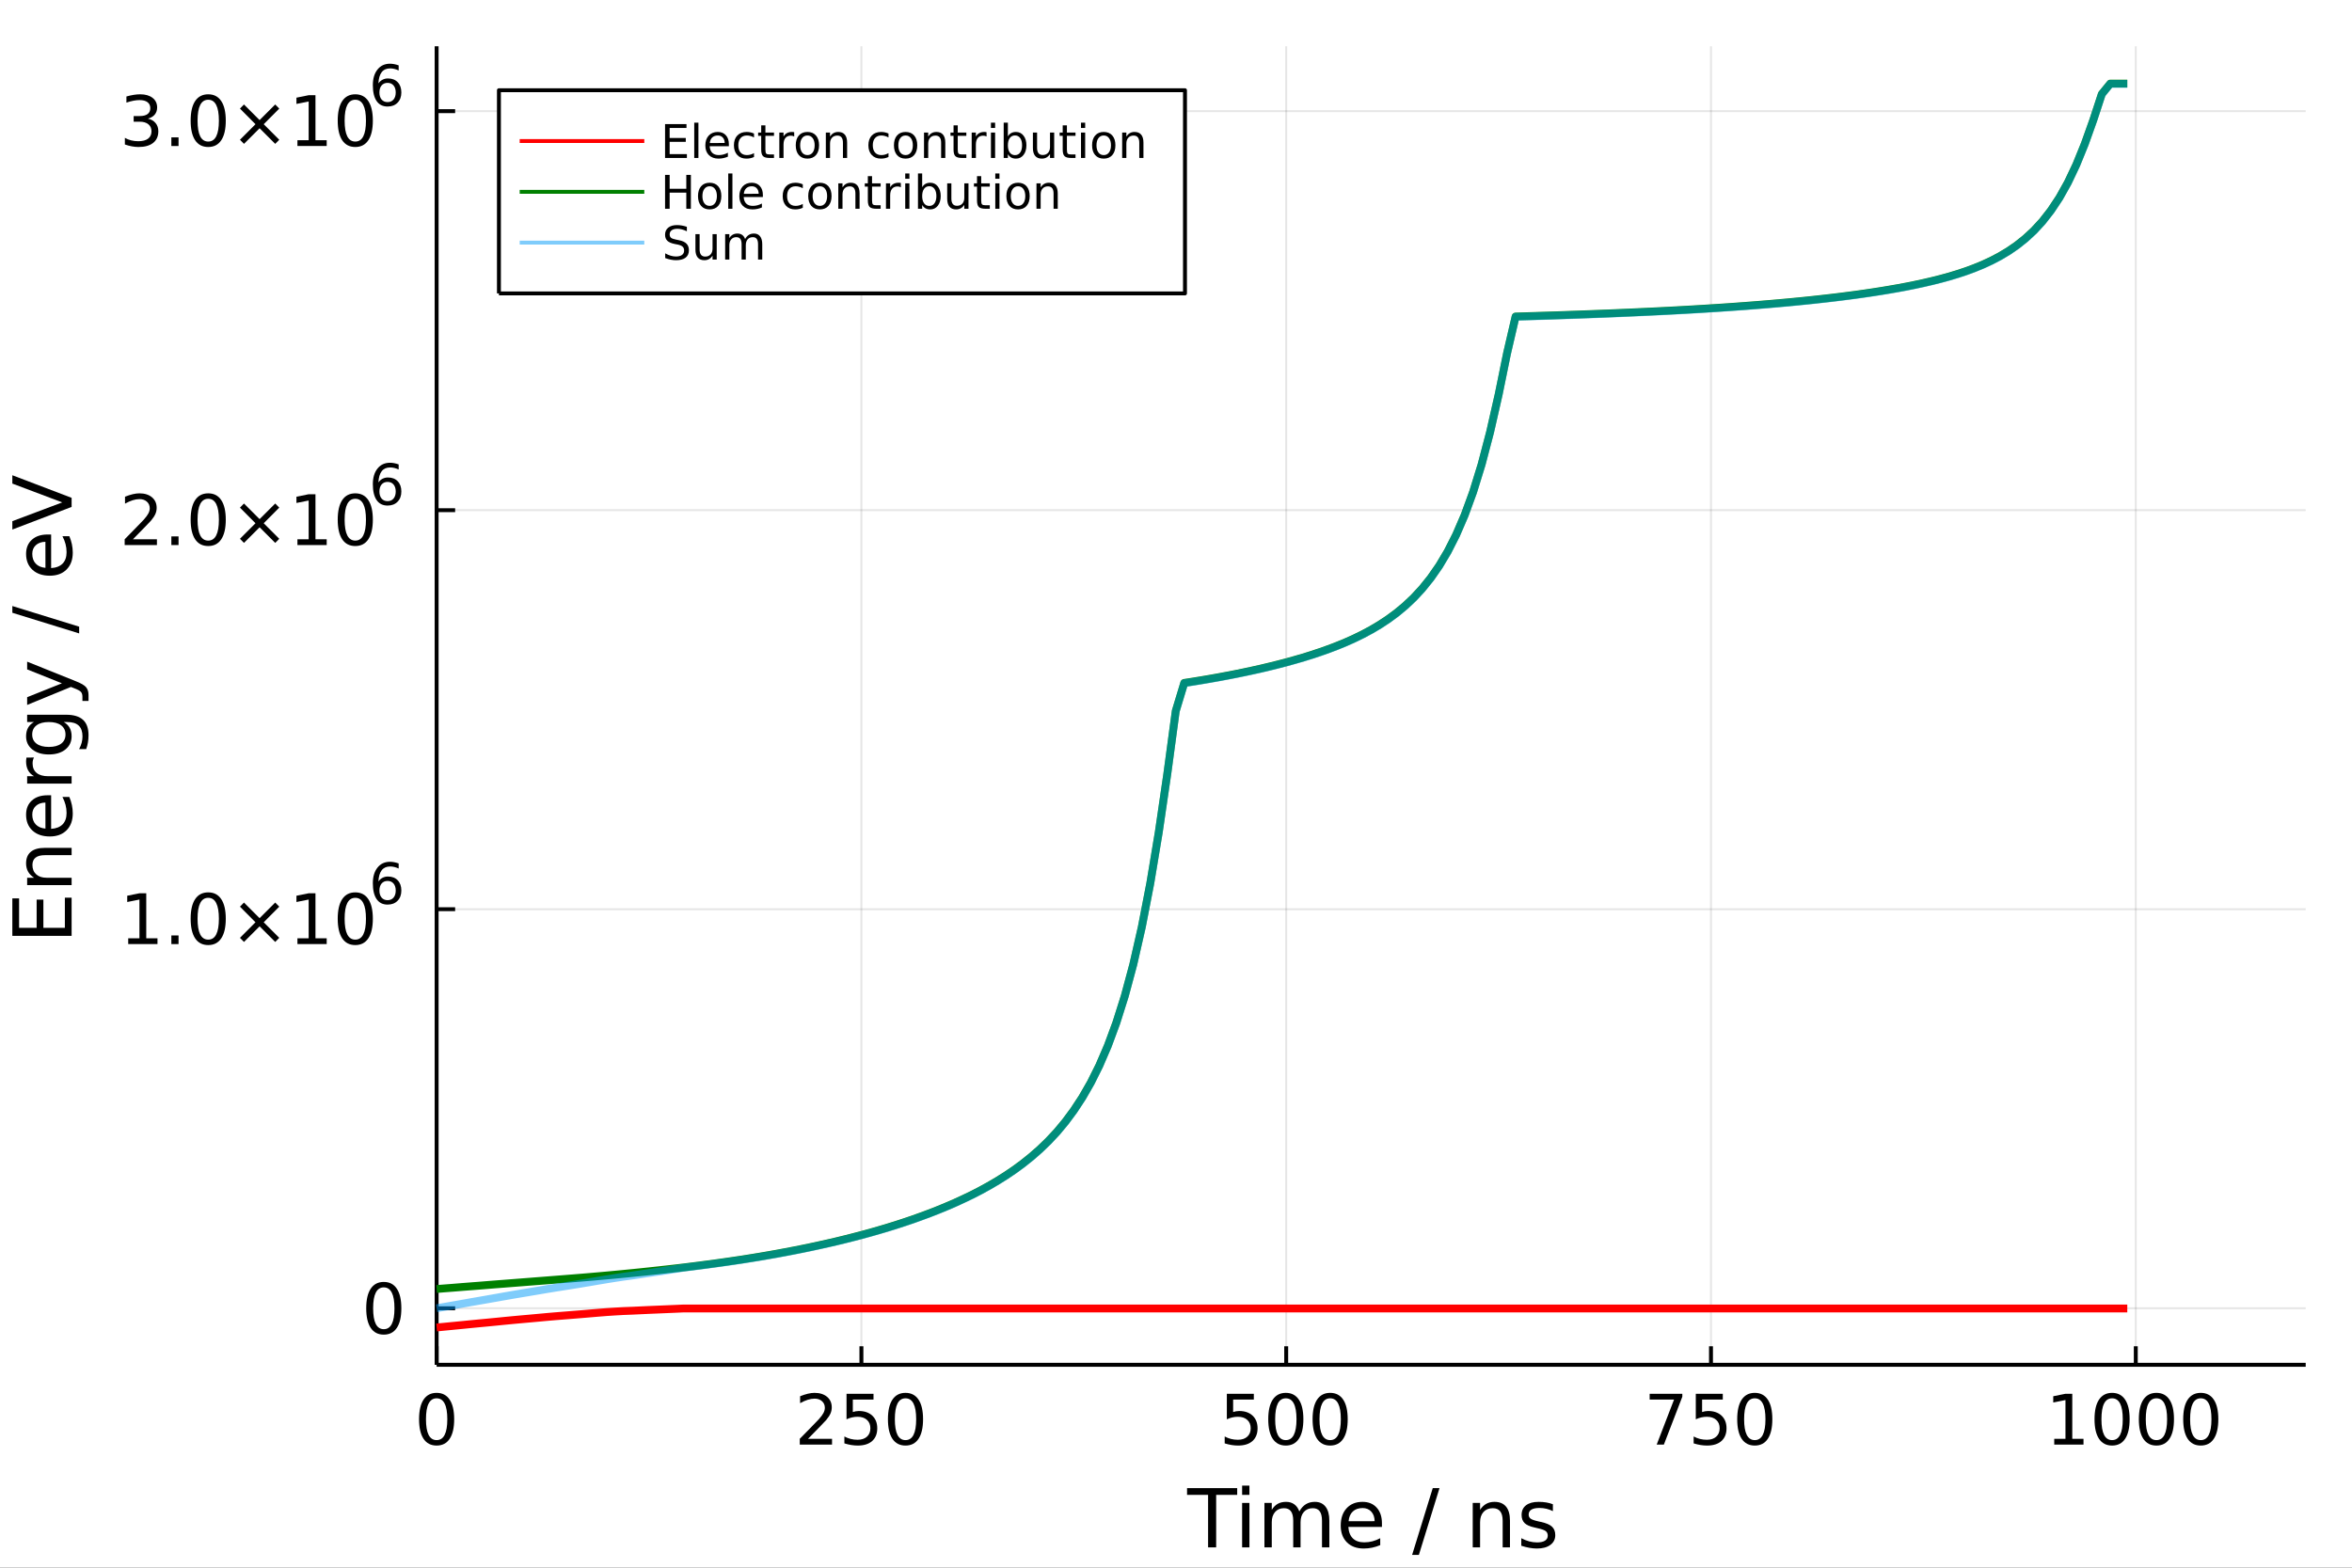 <?xml version="1.0" encoding="utf-8"?>
<svg xmlns="http://www.w3.org/2000/svg" xmlns:xlink="http://www.w3.org/1999/xlink" width="600" height="400" viewBox="0 0 2400 1600">
<rect x="0" y="0" width="2400" height="1600" fill="#333333" stroke="none"/>
<defs>
  <clipPath id="clip540">
    <rect x="0" y="0" width="2400" height="1600"/>
  </clipPath>
</defs>
<path clip-path="url(#clip540)" d="
M0 1600 L2400 1600 L2400 0 L0 0  Z
  " fill="#ffffff" fill-rule="evenodd" fill-opacity="1"/>
<defs>
  <clipPath id="clip541">
    <rect x="480" y="0" width="1681" height="1600"/>
  </clipPath>
</defs>
<path clip-path="url(#clip540)" d="
M445.534 1392.94 L2352.76 1392.94 L2352.76 47.244 L445.534 47.244  Z
  " fill="#ffffff" fill-rule="evenodd" fill-opacity="1"/>
<defs>
  <clipPath id="clip542">
    <rect x="445" y="47" width="1908" height="1347"/>
  </clipPath>
</defs>
<polyline clip-path="url(#clip542)" style="stroke:#000000; stroke-linecap:butt; stroke-linejoin:round; stroke-width:2; stroke-opacity:0.1; fill:none" points="
  445.534,1392.94 445.534,47.244 
  "/>
<polyline clip-path="url(#clip542)" style="stroke:#000000; stroke-linecap:butt; stroke-linejoin:round; stroke-width:2; stroke-opacity:0.1; fill:none" points="
  878.994,1392.94 878.994,47.244 
  "/>
<polyline clip-path="url(#clip542)" style="stroke:#000000; stroke-linecap:butt; stroke-linejoin:round; stroke-width:2; stroke-opacity:0.1; fill:none" points="
  1312.45,1392.94 1312.45,47.244 
  "/>
<polyline clip-path="url(#clip542)" style="stroke:#000000; stroke-linecap:butt; stroke-linejoin:round; stroke-width:2; stroke-opacity:0.1; fill:none" points="
  1745.91,1392.94 1745.91,47.244 
  "/>
<polyline clip-path="url(#clip542)" style="stroke:#000000; stroke-linecap:butt; stroke-linejoin:round; stroke-width:2; stroke-opacity:0.1; fill:none" points="
  2179.37,1392.94 2179.37,47.244 
  "/>
<polyline clip-path="url(#clip540)" style="stroke:#000000; stroke-linecap:butt; stroke-linejoin:round; stroke-width:4; stroke-opacity:1; fill:none" points="
  445.534,1392.94 2352.76,1392.94 
  "/>
<polyline clip-path="url(#clip540)" style="stroke:#000000; stroke-linecap:butt; stroke-linejoin:round; stroke-width:4; stroke-opacity:1; fill:none" points="
  445.534,1392.94 445.534,1374.04 
  "/>
<polyline clip-path="url(#clip540)" style="stroke:#000000; stroke-linecap:butt; stroke-linejoin:round; stroke-width:4; stroke-opacity:1; fill:none" points="
  878.994,1392.94 878.994,1374.04 
  "/>
<polyline clip-path="url(#clip540)" style="stroke:#000000; stroke-linecap:butt; stroke-linejoin:round; stroke-width:4; stroke-opacity:1; fill:none" points="
  1312.45,1392.94 1312.45,1374.04 
  "/>
<polyline clip-path="url(#clip540)" style="stroke:#000000; stroke-linecap:butt; stroke-linejoin:round; stroke-width:4; stroke-opacity:1; fill:none" points="
  1745.91,1392.94 1745.91,1374.04 
  "/>
<polyline clip-path="url(#clip540)" style="stroke:#000000; stroke-linecap:butt; stroke-linejoin:round; stroke-width:4; stroke-opacity:1; fill:none" points="
  2179.37,1392.94 2179.37,1374.04 
  "/>
<path clip-path="url(#clip540)" d="M445.534 1427.13 Q440.118 1427.13 437.375 1432.47 Q434.666 1437.79 434.666 1448.48 Q434.666 1459.14 437.375 1464.49 Q440.118 1469.8 445.534 1469.8 Q450.986 1469.8 453.694 1464.49 Q456.437 1459.14 456.437 1448.48 Q456.437 1437.79 453.694 1432.47 Q450.986 1427.13 445.534 1427.13 M445.534 1421.57 Q454.249 1421.57 458.833 1428.48 Q463.451 1435.35 463.451 1448.48 Q463.451 1461.57 458.833 1468.48 Q454.249 1475.35 445.534 1475.35 Q436.819 1475.35 432.201 1468.48 Q427.618 1461.57 427.618 1448.48 Q427.618 1435.35 432.201 1428.48 Q436.819 1421.57 445.534 1421.57 Z" fill="#000000" fill-rule="evenodd" fill-opacity="1" /><path clip-path="url(#clip540)" d="M824.532 1468.45 L849.011 1468.45 L849.011 1474.35 L816.095 1474.35 L816.095 1468.45 Q820.088 1464.31 826.963 1457.37 Q833.872 1450.39 835.643 1448.38 Q839.011 1444.59 840.331 1441.99 Q841.685 1439.35 841.685 1436.81 Q841.685 1432.68 838.768 1430.08 Q835.886 1427.47 831.234 1427.47 Q827.935 1427.47 824.254 1428.62 Q820.609 1429.76 816.442 1432.09 L816.442 1425.01 Q820.678 1423.31 824.359 1422.44 Q828.039 1421.57 831.095 1421.57 Q839.15 1421.57 843.942 1425.6 Q848.733 1429.63 848.733 1436.36 Q848.733 1439.56 847.518 1442.44 Q846.338 1445.29 843.178 1449.17 Q842.31 1450.18 837.657 1455.01 Q833.004 1459.8 824.532 1468.45 Z" fill="#000000" fill-rule="evenodd" fill-opacity="1" /><path clip-path="url(#clip540)" d="M863.803 1422.51 L891.337 1422.51 L891.337 1428.41 L870.226 1428.41 L870.226 1441.12 Q871.754 1440.6 873.282 1440.35 Q874.81 1440.08 876.337 1440.08 Q885.018 1440.08 890.087 1444.83 Q895.157 1449.59 895.157 1457.72 Q895.157 1466.08 889.948 1470.74 Q884.74 1475.35 875.261 1475.35 Q871.997 1475.35 868.594 1474.8 Q865.226 1474.24 861.615 1473.13 L861.615 1466.08 Q864.74 1467.79 868.074 1468.62 Q871.407 1469.45 875.122 1469.45 Q881.129 1469.45 884.636 1466.29 Q888.143 1463.13 888.143 1457.72 Q888.143 1452.3 884.636 1449.14 Q881.129 1445.98 875.122 1445.98 Q872.31 1445.98 869.497 1446.6 Q866.719 1447.23 863.803 1448.55 L863.803 1422.51 Z" fill="#000000" fill-rule="evenodd" fill-opacity="1" /><path clip-path="url(#clip540)" d="M923.976 1427.13 Q918.559 1427.13 915.816 1432.47 Q913.108 1437.79 913.108 1448.48 Q913.108 1459.14 915.816 1464.49 Q918.559 1469.8 923.976 1469.8 Q929.427 1469.8 932.136 1464.49 Q934.879 1459.14 934.879 1448.48 Q934.879 1437.79 932.136 1432.47 Q929.427 1427.13 923.976 1427.13 M923.976 1421.57 Q932.691 1421.57 937.275 1428.48 Q941.893 1435.35 941.893 1448.48 Q941.893 1461.57 937.275 1468.48 Q932.691 1475.35 923.976 1475.35 Q915.261 1475.35 910.643 1468.48 Q906.059 1461.57 906.059 1448.48 Q906.059 1435.35 910.643 1428.48 Q915.261 1421.57 923.976 1421.57 Z" fill="#000000" fill-rule="evenodd" fill-opacity="1" /><path clip-path="url(#clip540)" d="M1251.88 1422.51 L1279.42 1422.51 L1279.42 1428.41 L1258.3 1428.41 L1258.3 1441.12 Q1259.83 1440.6 1261.36 1440.35 Q1262.89 1440.08 1264.42 1440.08 Q1273.1 1440.08 1278.17 1444.83 Q1283.23 1449.59 1283.23 1457.72 Q1283.23 1466.08 1278.03 1470.74 Q1272.82 1475.35 1263.34 1475.35 Q1260.07 1475.35 1256.67 1474.8 Q1253.3 1474.24 1249.69 1473.13 L1249.69 1466.08 Q1252.82 1467.79 1256.15 1468.62 Q1259.48 1469.45 1263.2 1469.45 Q1269.21 1469.45 1272.71 1466.29 Q1276.22 1463.13 1276.22 1457.72 Q1276.22 1452.3 1272.71 1449.14 Q1269.21 1445.98 1263.2 1445.98 Q1260.39 1445.98 1257.57 1446.6 Q1254.8 1447.23 1251.88 1448.55 L1251.88 1422.51 Z" fill="#000000" fill-rule="evenodd" fill-opacity="1" /><path clip-path="url(#clip540)" d="M1312.05 1427.13 Q1306.64 1427.13 1303.89 1432.47 Q1301.19 1437.79 1301.19 1448.48 Q1301.19 1459.14 1303.89 1464.49 Q1306.64 1469.8 1312.05 1469.8 Q1317.51 1469.8 1320.21 1464.49 Q1322.96 1459.14 1322.96 1448.48 Q1322.96 1437.79 1320.21 1432.47 Q1317.51 1427.13 1312.05 1427.13 M1312.05 1421.57 Q1320.77 1421.57 1325.35 1428.48 Q1329.97 1435.35 1329.97 1448.48 Q1329.97 1461.57 1325.35 1468.48 Q1320.77 1475.35 1312.05 1475.35 Q1303.34 1475.35 1298.72 1468.48 Q1294.14 1461.57 1294.14 1448.48 Q1294.14 1435.35 1298.72 1428.48 Q1303.34 1421.57 1312.05 1421.57 Z" fill="#000000" fill-rule="evenodd" fill-opacity="1" /><path clip-path="url(#clip540)" d="M1357.3 1427.13 Q1351.88 1427.13 1349.14 1432.47 Q1346.43 1437.79 1346.43 1448.48 Q1346.43 1459.14 1349.14 1464.49 Q1351.88 1469.8 1357.3 1469.8 Q1362.75 1469.8 1365.46 1464.49 Q1368.2 1459.14 1368.2 1448.48 Q1368.2 1437.79 1365.46 1432.47 Q1362.75 1427.13 1357.3 1427.13 M1357.3 1421.57 Q1366.01 1421.57 1370.6 1428.48 Q1375.21 1435.35 1375.21 1448.48 Q1375.21 1461.57 1370.6 1468.48 Q1366.01 1475.35 1357.3 1475.35 Q1348.58 1475.35 1343.96 1468.48 Q1339.38 1461.57 1339.38 1448.48 Q1339.38 1435.35 1343.96 1428.48 Q1348.58 1421.57 1357.3 1421.57 Z" fill="#000000" fill-rule="evenodd" fill-opacity="1" /><path clip-path="url(#clip540)" d="M1683.33 1422.51 L1716.66 1422.51 L1716.66 1425.49 L1697.84 1474.35 L1690.51 1474.35 L1708.22 1428.41 L1683.33 1428.41 L1683.33 1422.51 Z" fill="#000000" fill-rule="evenodd" fill-opacity="1" /><path clip-path="url(#clip540)" d="M1730.41 1422.51 L1757.94 1422.51 L1757.94 1428.41 L1736.83 1428.41 L1736.83 1441.12 Q1738.36 1440.6 1739.89 1440.35 Q1741.42 1440.08 1742.94 1440.08 Q1751.62 1440.08 1756.69 1444.83 Q1761.76 1449.59 1761.76 1457.72 Q1761.76 1466.08 1756.55 1470.74 Q1751.35 1475.35 1741.87 1475.35 Q1738.6 1475.35 1735.2 1474.8 Q1731.83 1474.24 1728.22 1473.13 L1728.22 1466.08 Q1731.35 1467.79 1734.68 1468.62 Q1738.01 1469.45 1741.73 1469.45 Q1747.74 1469.45 1751.24 1466.29 Q1754.75 1463.13 1754.75 1457.72 Q1754.75 1452.3 1751.24 1449.14 Q1747.74 1445.98 1741.73 1445.98 Q1738.92 1445.98 1736.1 1446.6 Q1733.33 1447.23 1730.41 1448.55 L1730.41 1422.51 Z" fill="#000000" fill-rule="evenodd" fill-opacity="1" /><path clip-path="url(#clip540)" d="M1790.58 1427.13 Q1785.17 1427.13 1782.42 1432.47 Q1779.71 1437.79 1779.71 1448.48 Q1779.71 1459.14 1782.42 1464.49 Q1785.17 1469.8 1790.58 1469.8 Q1796.03 1469.8 1798.74 1464.49 Q1801.49 1459.14 1801.49 1448.48 Q1801.49 1437.79 1798.74 1432.47 Q1796.03 1427.13 1790.58 1427.13 M1790.58 1421.57 Q1799.3 1421.57 1803.88 1428.48 Q1808.5 1435.35 1808.5 1448.48 Q1808.5 1461.57 1803.88 1468.48 Q1799.3 1475.35 1790.58 1475.35 Q1781.87 1475.35 1777.25 1468.48 Q1772.67 1461.57 1772.67 1448.48 Q1772.67 1435.35 1777.25 1428.48 Q1781.87 1421.57 1790.58 1421.57 Z" fill="#000000" fill-rule="evenodd" fill-opacity="1" /><path clip-path="url(#clip540)" d="M2096.16 1468.45 L2107.62 1468.45 L2107.62 1428.9 L2095.15 1431.4 L2095.15 1425.01 L2107.55 1422.51 L2114.56 1422.51 L2114.56 1468.45 L2126.02 1468.45 L2126.02 1474.35 L2096.16 1474.35 L2096.16 1468.45 Z" fill="#000000" fill-rule="evenodd" fill-opacity="1" /><path clip-path="url(#clip540)" d="M2155.19 1427.13 Q2149.77 1427.13 2147.03 1432.47 Q2144.32 1437.79 2144.32 1448.48 Q2144.32 1459.14 2147.03 1464.49 Q2149.77 1469.8 2155.19 1469.8 Q2160.64 1469.8 2163.35 1464.49 Q2166.09 1459.14 2166.09 1448.48 Q2166.09 1437.79 2163.35 1432.47 Q2160.64 1427.13 2155.19 1427.13 M2155.19 1421.57 Q2163.9 1421.57 2168.49 1428.48 Q2173.1 1435.35 2173.1 1448.48 Q2173.1 1461.57 2168.49 1468.48 Q2163.9 1475.35 2155.19 1475.35 Q2146.47 1475.35 2141.85 1468.48 Q2137.27 1461.57 2137.27 1448.48 Q2137.27 1435.35 2141.85 1428.48 Q2146.47 1421.57 2155.19 1421.57 Z" fill="#000000" fill-rule="evenodd" fill-opacity="1" /><path clip-path="url(#clip540)" d="M2200.43 1427.13 Q2195.01 1427.13 2192.27 1432.47 Q2189.56 1437.79 2189.56 1448.48 Q2189.56 1459.14 2192.27 1464.49 Q2195.01 1469.8 2200.43 1469.8 Q2205.88 1469.8 2208.59 1464.49 Q2211.33 1459.14 2211.33 1448.48 Q2211.33 1437.79 2208.59 1432.47 Q2205.88 1427.13 2200.43 1427.13 M2200.43 1421.57 Q2209.15 1421.57 2213.73 1428.48 Q2218.35 1435.35 2218.35 1448.48 Q2218.35 1461.57 2213.73 1468.48 Q2209.15 1475.35 2200.43 1475.35 Q2191.72 1475.35 2187.1 1468.48 Q2182.51 1461.57 2182.51 1448.48 Q2182.51 1435.35 2187.1 1428.48 Q2191.72 1421.57 2200.43 1421.57 Z" fill="#000000" fill-rule="evenodd" fill-opacity="1" /><path clip-path="url(#clip540)" d="M2245.67 1427.13 Q2240.26 1427.13 2237.51 1432.47 Q2234.81 1437.79 2234.81 1448.48 Q2234.81 1459.14 2237.51 1464.49 Q2240.26 1469.8 2245.67 1469.8 Q2251.13 1469.8 2253.83 1464.49 Q2256.58 1459.14 2256.58 1448.48 Q2256.58 1437.79 2253.83 1432.47 Q2251.13 1427.13 2245.67 1427.13 M2245.67 1421.57 Q2254.39 1421.57 2258.97 1428.48 Q2263.59 1435.35 2263.59 1448.48 Q2263.59 1461.57 2258.97 1468.48 Q2254.39 1475.35 2245.67 1475.35 Q2236.96 1475.35 2232.34 1468.48 Q2227.76 1461.57 2227.76 1448.48 Q2227.76 1435.35 2232.34 1428.48 Q2236.96 1421.57 2245.67 1421.57 Z" fill="#000000" fill-rule="evenodd" fill-opacity="1" /><path clip-path="url(#clip540)" d="M1211.28 1518.8 L1262.45 1518.8 L1262.45 1525.68 L1240.98 1525.68 L1240.98 1579.28 L1232.75 1579.28 L1232.75 1525.68 L1211.28 1525.68 L1211.28 1518.8 Z" fill="#000000" fill-rule="evenodd" fill-opacity="1" /><path clip-path="url(#clip540)" d="M1267.47 1533.91 L1274.92 1533.91 L1274.92 1579.28 L1267.47 1579.28 L1267.47 1533.91 M1267.47 1516.24 L1274.92 1516.24 L1274.92 1525.68 L1267.47 1525.68 L1267.47 1516.24 Z" fill="#000000" fill-rule="evenodd" fill-opacity="1" /><path clip-path="url(#clip540)" d="M1325.84 1542.62 Q1328.64 1537.59 1332.53 1535.2 Q1336.42 1532.81 1341.68 1532.81 Q1348.77 1532.81 1352.62 1537.79 Q1356.47 1542.74 1356.47 1551.89 L1356.47 1579.28 L1348.97 1579.28 L1348.97 1552.13 Q1348.97 1545.61 1346.67 1542.45 Q1344.36 1539.29 1339.62 1539.29 Q1333.82 1539.29 1330.46 1543.14 Q1327.1 1546.99 1327.1 1553.63 L1327.1 1579.28 L1319.61 1579.28 L1319.61 1552.13 Q1319.61 1545.57 1317.3 1542.45 Q1314.99 1539.29 1310.17 1539.29 Q1304.46 1539.29 1301.09 1543.18 Q1297.73 1547.03 1297.73 1553.63 L1297.73 1579.28 L1290.24 1579.28 L1290.24 1533.91 L1297.73 1533.91 L1297.73 1540.95 Q1300.28 1536.78 1303.85 1534.8 Q1307.41 1532.81 1312.31 1532.81 Q1317.26 1532.81 1320.7 1535.32 Q1324.18 1537.84 1325.84 1542.62 Z" fill="#000000" fill-rule="evenodd" fill-opacity="1" /><path clip-path="url(#clip540)" d="M1410.14 1554.73 L1410.14 1558.37 L1375.87 1558.37 Q1376.36 1566.07 1380.49 1570.12 Q1384.66 1574.13 1392.08 1574.13 Q1396.37 1574.13 1400.38 1573.08 Q1404.43 1572.02 1408.4 1569.92 L1408.4 1576.97 Q1404.39 1578.67 1400.18 1579.56 Q1395.97 1580.45 1391.63 1580.45 Q1380.77 1580.45 1374.41 1574.13 Q1368.09 1567.81 1368.09 1557.04 Q1368.09 1545.9 1374.09 1539.37 Q1380.13 1532.81 1390.33 1532.81 Q1399.49 1532.81 1404.8 1538.73 Q1410.14 1544.6 1410.14 1554.73 M1402.69 1552.54 Q1402.61 1546.42 1399.25 1542.78 Q1395.92 1539.13 1390.42 1539.13 Q1384.18 1539.13 1380.41 1542.66 Q1376.68 1546.18 1376.12 1552.58 L1402.69 1552.54 Z" fill="#000000" fill-rule="evenodd" fill-opacity="1" /><path clip-path="url(#clip540)" d="M1461.99 1518.8 L1468.88 1518.8 L1447.82 1586.97 L1440.93 1586.97 L1461.99 1518.8 Z" fill="#000000" fill-rule="evenodd" fill-opacity="1" /><path clip-path="url(#clip540)" d="M1540.78 1551.89 L1540.78 1579.28 L1533.33 1579.28 L1533.33 1552.13 Q1533.33 1545.69 1530.82 1542.49 Q1528.31 1539.29 1523.29 1539.29 Q1517.25 1539.29 1513.77 1543.14 Q1510.28 1546.99 1510.28 1553.63 L1510.28 1579.28 L1502.79 1579.28 L1502.79 1533.91 L1510.28 1533.91 L1510.28 1540.95 Q1512.96 1536.86 1516.56 1534.84 Q1520.21 1532.81 1524.95 1532.81 Q1532.76 1532.81 1536.77 1537.67 Q1540.78 1542.49 1540.78 1551.89 Z" fill="#000000" fill-rule="evenodd" fill-opacity="1" /><path clip-path="url(#clip540)" d="M1584.58 1535.24 L1584.58 1542.29 Q1581.42 1540.67 1578.01 1539.86 Q1574.61 1539.05 1570.96 1539.05 Q1565.41 1539.05 1562.62 1540.75 Q1559.86 1542.45 1559.86 1545.86 Q1559.86 1548.45 1561.85 1549.95 Q1563.83 1551.41 1569.83 1552.74 L1572.38 1553.31 Q1580.32 1555.01 1583.64 1558.13 Q1587.01 1561.21 1587.01 1566.76 Q1587.01 1573.08 1581.98 1576.76 Q1577 1580.45 1568.25 1580.45 Q1564.6 1580.45 1560.63 1579.72 Q1556.7 1579.03 1552.33 1577.61 L1552.33 1569.92 Q1556.46 1572.07 1560.47 1573.16 Q1564.48 1574.21 1568.41 1574.21 Q1573.68 1574.21 1576.51 1572.43 Q1579.35 1570.61 1579.35 1567.33 Q1579.35 1564.29 1577.28 1562.67 Q1575.26 1561.05 1568.33 1559.55 L1565.74 1558.94 Q1558.81 1557.48 1555.73 1554.48 Q1552.65 1551.45 1552.65 1546.18 Q1552.65 1539.78 1557.19 1536.3 Q1561.73 1532.81 1570.07 1532.81 Q1574.2 1532.81 1577.85 1533.42 Q1581.5 1534.03 1584.58 1535.24 Z" fill="#000000" fill-rule="evenodd" fill-opacity="1" /><polyline clip-path="url(#clip542)" style="stroke:#000000; stroke-linecap:butt; stroke-linejoin:round; stroke-width:2; stroke-opacity:0.1; fill:none" points="
  445.534,1335.22 2352.76,1335.22 
  "/>
<polyline clip-path="url(#clip542)" style="stroke:#000000; stroke-linecap:butt; stroke-linejoin:round; stroke-width:2; stroke-opacity:0.1; fill:none" points="
  445.534,927.954 2352.76,927.954 
  "/>
<polyline clip-path="url(#clip542)" style="stroke:#000000; stroke-linecap:butt; stroke-linejoin:round; stroke-width:2; stroke-opacity:0.1; fill:none" points="
  445.534,520.692 2352.76,520.692 
  "/>
<polyline clip-path="url(#clip542)" style="stroke:#000000; stroke-linecap:butt; stroke-linejoin:round; stroke-width:2; stroke-opacity:0.1; fill:none" points="
  445.534,113.431 2352.76,113.431 
  "/>
<polyline clip-path="url(#clip540)" style="stroke:#000000; stroke-linecap:butt; stroke-linejoin:round; stroke-width:4; stroke-opacity:1; fill:none" points="
  445.534,1392.94 445.534,47.244 
  "/>
<polyline clip-path="url(#clip540)" style="stroke:#000000; stroke-linecap:butt; stroke-linejoin:round; stroke-width:4; stroke-opacity:1; fill:none" points="
  445.534,1335.22 464.432,1335.22 
  "/>
<polyline clip-path="url(#clip540)" style="stroke:#000000; stroke-linecap:butt; stroke-linejoin:round; stroke-width:4; stroke-opacity:1; fill:none" points="
  445.534,927.954 464.432,927.954 
  "/>
<polyline clip-path="url(#clip540)" style="stroke:#000000; stroke-linecap:butt; stroke-linejoin:round; stroke-width:4; stroke-opacity:1; fill:none" points="
  445.534,520.692 464.432,520.692 
  "/>
<polyline clip-path="url(#clip540)" style="stroke:#000000; stroke-linecap:butt; stroke-linejoin:round; stroke-width:4; stroke-opacity:1; fill:none" points="
  445.534,113.431 464.432,113.431 
  "/>
<path clip-path="url(#clip540)" d="M391.618 1313.91 Q386.201 1313.91 383.458 1319.26 Q380.75 1324.57 380.75 1335.27 Q380.75 1345.93 383.458 1351.27 Q386.201 1356.59 391.618 1356.59 Q397.069 1356.59 399.777 1351.27 Q402.52 1345.93 402.52 1335.27 Q402.52 1324.57 399.777 1319.26 Q397.069 1313.91 391.618 1313.91 M391.618 1308.36 Q400.333 1308.36 404.916 1315.27 Q409.534 1322.14 409.534 1335.27 Q409.534 1348.36 404.916 1355.27 Q400.333 1362.14 391.618 1362.14 Q382.902 1362.14 378.284 1355.27 Q373.701 1348.36 373.701 1335.27 Q373.701 1322.14 378.284 1315.27 Q382.902 1308.36 391.618 1308.36 Z" fill="#000000" fill-rule="evenodd" fill-opacity="1" /><path clip-path="url(#clip540)" d="M130.831 957.642 L142.29 957.642 L142.29 918.094 L129.824 920.594 L129.824 914.205 L142.22 911.705 L149.234 911.705 L149.234 957.642 L160.692 957.642 L160.692 963.545 L130.831 963.545 L130.831 957.642 Z" fill="#000000" fill-rule="evenodd" fill-opacity="1" /><path clip-path="url(#clip540)" d="M174.859 954.726 L182.185 954.726 L182.185 963.545 L174.859 963.545 L174.859 954.726 Z" fill="#000000" fill-rule="evenodd" fill-opacity="1" /><path clip-path="url(#clip540)" d="M212.463 916.323 Q207.046 916.323 204.303 921.67 Q201.595 926.983 201.595 937.677 Q201.595 948.337 204.303 953.684 Q207.046 958.997 212.463 958.997 Q217.914 958.997 220.622 953.684 Q223.365 948.337 223.365 937.677 Q223.365 926.983 220.622 921.67 Q217.914 916.323 212.463 916.323 M212.463 910.768 Q221.178 910.768 225.761 917.677 Q230.379 924.552 230.379 937.677 Q230.379 950.767 225.761 957.677 Q221.178 964.552 212.463 964.552 Q203.748 964.552 199.129 957.677 Q194.546 950.767 194.546 937.677 Q194.546 924.552 199.129 917.677 Q203.748 910.768 212.463 910.768 Z" fill="#000000" fill-rule="evenodd" fill-opacity="1" /><path clip-path="url(#clip540)" d="M284.962 925.351 L269.094 941.288 L284.962 957.156 L280.83 961.358 L264.893 945.42 L248.956 961.358 L244.858 957.156 L260.692 941.288 L244.858 925.351 L248.956 921.15 L264.893 937.087 L280.83 921.15 L284.962 925.351 Z" fill="#000000" fill-rule="evenodd" fill-opacity="1" /><path clip-path="url(#clip540)" d="M303.504 957.642 L314.962 957.642 L314.962 918.094 L302.497 920.594 L302.497 914.205 L314.893 911.705 L321.907 911.705 L321.907 957.642 L333.365 957.642 L333.365 963.545 L303.504 963.545 L303.504 957.642 Z" fill="#000000" fill-rule="evenodd" fill-opacity="1" /><path clip-path="url(#clip540)" d="M362.531 916.323 Q357.115 916.323 354.372 921.67 Q351.663 926.983 351.663 937.677 Q351.663 948.337 354.372 953.684 Q357.115 958.997 362.531 958.997 Q367.983 958.997 370.691 953.684 Q373.434 948.337 373.434 937.677 Q373.434 926.983 370.691 921.67 Q367.983 916.323 362.531 916.323 M362.531 910.768 Q371.247 910.768 375.83 917.677 Q380.448 924.552 380.448 937.677 Q380.448 950.767 375.83 957.677 Q371.247 964.552 362.531 964.552 Q353.816 964.552 349.198 957.677 Q344.615 950.767 344.615 937.677 Q344.615 924.552 349.198 917.677 Q353.816 910.768 362.531 910.768 Z" fill="#000000" fill-rule="evenodd" fill-opacity="1" /><path clip-path="url(#clip540)" d="M395.485 899.098 Q391.648 899.098 389.391 901.722 Q387.162 904.346 387.162 908.916 Q387.162 913.458 389.391 916.11 Q391.648 918.734 395.485 918.734 Q399.322 918.734 401.55 916.11 Q403.807 913.458 403.807 908.916 Q403.807 904.346 401.55 901.722 Q399.322 899.098 395.485 899.098 M406.798 881.241 L406.798 886.431 Q404.654 885.416 402.453 884.88 Q400.281 884.344 398.137 884.344 Q392.494 884.344 389.504 888.152 Q386.542 891.961 386.119 899.663 Q387.783 897.208 390.294 895.911 Q392.805 894.585 395.823 894.585 Q402.171 894.585 405.838 898.45 Q409.534 902.286 409.534 908.916 Q409.534 915.405 405.697 919.326 Q401.861 923.248 395.485 923.248 Q388.178 923.248 384.313 917.662 Q380.448 912.048 380.448 901.412 Q380.448 891.425 385.188 885.5 Q389.927 879.548 397.911 879.548 Q400.055 879.548 402.227 879.971 Q404.428 880.394 406.798 881.241 Z" fill="#000000" fill-rule="evenodd" fill-opacity="1" /><path clip-path="url(#clip540)" d="M135.658 550.381 L160.137 550.381 L160.137 556.284 L127.22 556.284 L127.22 550.381 Q131.213 546.249 138.088 539.305 Q144.998 532.325 146.769 530.312 Q150.137 526.527 151.456 523.923 Q152.81 521.284 152.81 518.749 Q152.81 514.617 149.894 512.013 Q147.012 509.409 142.359 509.409 Q139.06 509.409 135.38 510.555 Q131.734 511.701 127.567 514.027 L127.567 506.944 Q131.803 505.242 135.484 504.374 Q139.165 503.506 142.22 503.506 Q150.276 503.506 155.067 507.534 Q159.859 511.562 159.859 518.298 Q159.859 521.492 158.644 524.374 Q157.463 527.221 154.303 531.11 Q153.435 532.117 148.783 536.944 Q144.13 541.735 135.658 550.381 Z" fill="#000000" fill-rule="evenodd" fill-opacity="1" /><path clip-path="url(#clip540)" d="M174.859 547.464 L182.185 547.464 L182.185 556.284 L174.859 556.284 L174.859 547.464 Z" fill="#000000" fill-rule="evenodd" fill-opacity="1" /><path clip-path="url(#clip540)" d="M212.463 509.062 Q207.046 509.062 204.303 514.409 Q201.595 519.721 201.595 530.416 Q201.595 541.075 204.303 546.423 Q207.046 551.735 212.463 551.735 Q217.914 551.735 220.622 546.423 Q223.365 541.075 223.365 530.416 Q223.365 519.721 220.622 514.409 Q217.914 509.062 212.463 509.062 M212.463 503.506 Q221.178 503.506 225.761 510.416 Q230.379 517.291 230.379 530.416 Q230.379 543.506 225.761 550.416 Q221.178 557.291 212.463 557.291 Q203.748 557.291 199.129 550.416 Q194.546 543.506 194.546 530.416 Q194.546 517.291 199.129 510.416 Q203.748 503.506 212.463 503.506 Z" fill="#000000" fill-rule="evenodd" fill-opacity="1" /><path clip-path="url(#clip540)" d="M284.962 518.089 L269.094 534.027 L284.962 549.895 L280.83 554.096 L264.893 538.159 L248.956 554.096 L244.858 549.895 L260.692 534.027 L244.858 518.089 L248.956 513.888 L264.893 529.826 L280.83 513.888 L284.962 518.089 Z" fill="#000000" fill-rule="evenodd" fill-opacity="1" /><path clip-path="url(#clip540)" d="M303.504 550.381 L314.962 550.381 L314.962 510.833 L302.497 513.333 L302.497 506.944 L314.893 504.444 L321.907 504.444 L321.907 550.381 L333.365 550.381 L333.365 556.284 L303.504 556.284 L303.504 550.381 Z" fill="#000000" fill-rule="evenodd" fill-opacity="1" /><path clip-path="url(#clip540)" d="M362.531 509.062 Q357.115 509.062 354.372 514.409 Q351.663 519.721 351.663 530.416 Q351.663 541.075 354.372 546.423 Q357.115 551.735 362.531 551.735 Q367.983 551.735 370.691 546.423 Q373.434 541.075 373.434 530.416 Q373.434 519.721 370.691 514.409 Q367.983 509.062 362.531 509.062 M362.531 503.506 Q371.247 503.506 375.83 510.416 Q380.448 517.291 380.448 530.416 Q380.448 543.506 375.83 550.416 Q371.247 557.291 362.531 557.291 Q353.816 557.291 349.198 550.416 Q344.615 543.506 344.615 530.416 Q344.615 517.291 349.198 510.416 Q353.816 503.506 362.531 503.506 Z" fill="#000000" fill-rule="evenodd" fill-opacity="1" /><path clip-path="url(#clip540)" d="M395.485 491.837 Q391.648 491.837 389.391 494.461 Q387.162 497.084 387.162 501.655 Q387.162 506.197 389.391 508.849 Q391.648 511.472 395.485 511.472 Q399.322 511.472 401.55 508.849 Q403.807 506.197 403.807 501.655 Q403.807 497.084 401.55 494.461 Q399.322 491.837 395.485 491.837 M406.798 473.979 L406.798 479.17 Q404.654 478.154 402.453 477.618 Q400.281 477.082 398.137 477.082 Q392.494 477.082 389.504 480.891 Q386.542 484.7 386.119 492.401 Q387.783 489.947 390.294 488.649 Q392.805 487.323 395.823 487.323 Q402.171 487.323 405.838 491.188 Q409.534 495.025 409.534 501.655 Q409.534 508.143 405.697 512.065 Q401.861 515.986 395.485 515.986 Q388.178 515.986 384.313 510.4 Q380.448 504.786 380.448 494.15 Q380.448 484.163 385.188 478.239 Q389.927 472.286 397.911 472.286 Q400.055 472.286 402.227 472.71 Q404.428 473.133 406.798 473.979 Z" fill="#000000" fill-rule="evenodd" fill-opacity="1" /><path clip-path="url(#clip540)" d="M150.866 121.071 Q155.901 122.147 158.713 125.55 Q161.56 128.953 161.56 133.953 Q161.56 141.626 156.283 145.828 Q151.005 150.029 141.283 150.029 Q138.019 150.029 134.547 149.369 Q131.109 148.744 127.428 147.46 L127.428 140.689 Q130.345 142.39 133.817 143.258 Q137.29 144.126 141.074 144.126 Q147.671 144.126 151.109 141.522 Q154.581 138.918 154.581 133.953 Q154.581 129.37 151.352 126.8 Q148.158 124.196 142.428 124.196 L136.387 124.196 L136.387 118.432 L142.706 118.432 Q147.88 118.432 150.623 116.384 Q153.366 114.3 153.366 110.411 Q153.366 106.418 150.519 104.3 Q147.706 102.148 142.428 102.148 Q139.546 102.148 136.248 102.773 Q132.949 103.398 128.991 104.717 L128.991 98.467 Q132.984 97.356 136.456 96.8 Q139.963 96.245 143.053 96.245 Q151.039 96.245 155.692 99.891 Q160.345 103.502 160.345 109.682 Q160.345 113.988 157.88 116.974 Q155.414 119.925 150.866 121.071 Z" fill="#000000" fill-rule="evenodd" fill-opacity="1" /><path clip-path="url(#clip540)" d="M174.859 140.203 L182.185 140.203 L182.185 149.022 L174.859 149.022 L174.859 140.203 Z" fill="#000000" fill-rule="evenodd" fill-opacity="1" /><path clip-path="url(#clip540)" d="M212.463 101.8 Q207.046 101.8 204.303 107.147 Q201.595 112.46 201.595 123.154 Q201.595 133.814 204.303 139.161 Q207.046 144.474 212.463 144.474 Q217.914 144.474 220.622 139.161 Q223.365 133.814 223.365 123.154 Q223.365 112.46 220.622 107.147 Q217.914 101.8 212.463 101.8 M212.463 96.245 Q221.178 96.245 225.761 103.154 Q230.379 110.029 230.379 123.154 Q230.379 136.245 225.761 143.154 Q221.178 150.029 212.463 150.029 Q203.748 150.029 199.129 143.154 Q194.546 136.245 194.546 123.154 Q194.546 110.029 199.129 103.154 Q203.748 96.245 212.463 96.245 Z" fill="#000000" fill-rule="evenodd" fill-opacity="1" /><path clip-path="url(#clip540)" d="M284.962 110.828 L269.094 126.765 L284.962 142.633 L280.83 146.835 L264.893 130.897 L248.956 146.835 L244.858 142.633 L260.692 126.765 L244.858 110.828 L248.956 106.627 L264.893 122.564 L280.83 106.627 L284.962 110.828 Z" fill="#000000" fill-rule="evenodd" fill-opacity="1" /><path clip-path="url(#clip540)" d="M303.504 143.12 L314.962 143.12 L314.962 103.571 L302.497 106.071 L302.497 99.682 L314.893 97.182 L321.907 97.182 L321.907 143.12 L333.365 143.12 L333.365 149.022 L303.504 149.022 L303.504 143.12 Z" fill="#000000" fill-rule="evenodd" fill-opacity="1" /><path clip-path="url(#clip540)" d="M362.531 101.8 Q357.115 101.8 354.372 107.147 Q351.663 112.46 351.663 123.154 Q351.663 133.814 354.372 139.161 Q357.115 144.474 362.531 144.474 Q367.983 144.474 370.691 139.161 Q373.434 133.814 373.434 123.154 Q373.434 112.46 370.691 107.147 Q367.983 101.8 362.531 101.8 M362.531 96.245 Q371.247 96.245 375.83 103.154 Q380.448 110.029 380.448 123.154 Q380.448 136.245 375.83 143.154 Q371.247 150.029 362.531 150.029 Q353.816 150.029 349.198 143.154 Q344.615 136.245 344.615 123.154 Q344.615 110.029 349.198 103.154 Q353.816 96.245 362.531 96.245 Z" fill="#000000" fill-rule="evenodd" fill-opacity="1" /><path clip-path="url(#clip540)" d="M395.485 84.576 Q391.648 84.576 389.391 87.199 Q387.162 89.823 387.162 94.393 Q387.162 98.935 389.391 101.587 Q391.648 104.211 395.485 104.211 Q399.322 104.211 401.55 101.587 Q403.807 98.935 403.807 94.393 Q403.807 89.823 401.55 87.199 Q399.322 84.576 395.485 84.576 M406.798 66.718 L406.798 71.909 Q404.654 70.893 402.453 70.357 Q400.281 69.821 398.137 69.821 Q392.494 69.821 389.504 73.629 Q386.542 77.438 386.119 85.14 Q387.783 82.685 390.294 81.388 Q392.805 80.062 395.823 80.062 Q402.171 80.062 405.838 83.927 Q409.534 87.763 409.534 94.393 Q409.534 100.882 405.697 104.803 Q401.861 108.725 395.485 108.725 Q388.178 108.725 384.313 103.139 Q380.448 97.525 380.448 86.889 Q380.448 76.902 385.188 70.978 Q389.927 65.025 397.911 65.025 Q400.055 65.025 402.227 65.448 Q404.428 65.871 406.798 66.718 Z" fill="#000000" fill-rule="evenodd" fill-opacity="1" /><path clip-path="url(#clip540)" d="M12.596 955.146 L12.596 916.905 L19.483 916.905 L19.483 946.963 L37.388 946.963 L37.388 918.161 L44.274 918.161 L44.274 946.963 L66.19 946.963 L66.19 916.176 L73.076 916.176 L73.076 955.146 L12.596 955.146 Z" fill="#000000" fill-rule="evenodd" fill-opacity="1" /><path clip-path="url(#clip540)" d="M45.692 865.337 L73.076 865.337 L73.076 872.791 L45.935 872.791 Q39.494 872.791 36.294 875.302 Q33.094 877.814 33.094 882.837 Q33.094 888.873 36.942 892.357 Q40.791 895.84 47.434 895.84 L73.076 895.84 L73.076 903.335 L27.706 903.335 L27.706 895.84 L34.755 895.84 Q30.663 893.167 28.638 889.562 Q26.612 885.916 26.612 881.176 Q26.612 873.358 31.473 869.348 Q36.294 865.337 45.692 865.337 Z" fill="#000000" fill-rule="evenodd" fill-opacity="1" /><path clip-path="url(#clip540)" d="M48.528 811.663 L52.173 811.663 L52.173 845.933 Q59.87 845.447 63.921 841.315 Q67.931 837.143 67.931 829.73 Q67.931 825.436 66.878 821.425 Q65.825 817.374 63.719 813.405 L70.767 813.405 Q72.469 817.415 73.36 821.628 Q74.251 825.841 74.251 830.175 Q74.251 841.032 67.931 847.392 Q61.612 853.711 50.837 853.711 Q39.697 853.711 33.175 847.716 Q26.612 841.68 26.612 831.472 Q26.612 822.317 32.527 817.01 Q38.4 811.663 48.528 811.663 M46.34 819.116 Q40.223 819.197 36.578 822.56 Q32.932 825.881 32.932 831.391 Q32.932 837.629 36.456 841.396 Q39.98 845.123 46.381 845.69 L46.34 819.116 Z" fill="#000000" fill-rule="evenodd" fill-opacity="1" /><path clip-path="url(#clip540)" d="M34.674 773.139 Q33.944 774.394 33.62 775.893 Q33.256 777.351 33.256 779.134 Q33.256 785.453 37.388 788.856 Q41.479 792.218 49.176 792.218 L73.076 792.218 L73.076 799.712 L27.706 799.712 L27.706 792.218 L34.755 792.218 Q30.623 789.869 28.638 786.101 Q26.612 782.334 26.612 776.946 Q26.612 776.177 26.734 775.245 Q26.815 774.313 27.017 773.179 L34.674 773.139 Z" fill="#000000" fill-rule="evenodd" fill-opacity="1" /><path clip-path="url(#clip540)" d="M49.864 736.923 Q41.763 736.923 37.307 740.286 Q32.851 743.607 32.851 749.643 Q32.851 755.639 37.307 759.001 Q41.763 762.323 49.864 762.323 Q57.926 762.323 62.382 759.001 Q66.838 755.639 66.838 749.643 Q66.838 743.607 62.382 740.286 Q57.926 736.923 49.864 736.923 M67.445 729.47 Q79.031 729.47 84.662 734.614 Q90.333 739.759 90.333 750.372 Q90.333 754.302 89.725 757.786 Q89.158 761.269 87.943 764.551 L80.692 764.551 Q82.474 761.269 83.325 758.069 Q84.176 754.869 84.176 751.547 Q84.176 744.215 80.327 740.569 Q76.519 736.923 68.782 736.923 L65.096 736.923 Q69.106 739.232 71.091 742.838 Q73.076 746.443 73.076 751.466 Q73.076 759.811 66.716 764.915 Q60.356 770.019 49.864 770.019 Q39.332 770.019 32.972 764.915 Q26.612 759.811 26.612 751.466 Q26.612 746.443 28.597 742.838 Q30.582 739.232 34.593 736.923 L27.706 736.923 L27.706 729.47 L67.445 729.47 Z" fill="#000000" fill-rule="evenodd" fill-opacity="1" /><path clip-path="url(#clip540)" d="M77.289 695.24 Q85.391 698.399 87.862 701.397 Q90.333 704.395 90.333 709.418 L90.333 715.373 L84.095 715.373 L84.095 710.998 Q84.095 707.919 82.636 706.218 Q81.178 704.516 75.75 702.45 L72.347 701.113 L27.706 719.464 L27.706 711.565 L63.192 697.387 L27.706 683.208 L27.706 675.309 L77.289 695.24 Z" fill="#000000" fill-rule="evenodd" fill-opacity="1" /><path clip-path="url(#clip540)" d="M12.596 625.402 L12.596 618.516 L80.773 639.58 L80.773 646.467 L12.596 625.402 Z" fill="#000000" fill-rule="evenodd" fill-opacity="1" /><path clip-path="url(#clip540)" d="M48.528 545.518 L52.173 545.518 L52.173 579.789 Q59.87 579.303 63.921 575.171 Q67.931 570.998 67.931 563.585 Q67.931 559.291 66.878 555.281 Q65.825 551.23 63.719 547.26 L70.767 547.26 Q72.469 551.271 73.36 555.483 Q74.251 559.696 74.251 564.031 Q74.251 574.887 67.931 581.247 Q61.612 587.567 50.837 587.567 Q39.697 587.567 33.175 581.571 Q26.612 575.535 26.612 565.327 Q26.612 556.172 32.527 550.865 Q38.4 545.518 48.528 545.518 M46.34 552.972 Q40.223 553.053 36.578 556.415 Q32.932 559.737 32.932 565.246 Q32.932 571.485 36.456 575.252 Q39.98 578.979 46.381 579.546 L46.34 552.972 Z" fill="#000000" fill-rule="evenodd" fill-opacity="1" /><path clip-path="url(#clip540)" d="M73.076 517.364 L12.596 540.455 L12.596 531.907 L63.516 512.746 L12.596 493.545 L12.596 485.038 L73.076 508.088 L73.076 517.364 Z" fill="#000000" fill-rule="evenodd" fill-opacity="1" /><polyline clip-path="url(#clip542)" style="stroke:#ff0000; stroke-linecap:butt; stroke-linejoin:round; stroke-width:8; stroke-opacity:1; fill:none" points="
  445.534,1354.85 454.203,1354 462.873,1353.15 471.542,1352.32 480.211,1351.45 488.88,1350.62 497.549,1349.8 506.219,1348.96 514.888,1348.09 523.557,1347.26 
  532.226,1346.46 540.895,1345.69 549.564,1344.9 558.234,1344.1 566.903,1343.36 575.572,1342.67 584.241,1341.98 592.91,1341.28 601.58,1340.55 610.249,1339.82 
  618.918,1339.13 627.587,1338.56 636.256,1338.07 644.926,1337.75 653.595,1337.34 662.264,1336.94 670.933,1336.58 679.602,1336.21 688.271,1335.85 696.941,1335.47 
  705.61,1335.47 714.279,1335.47 722.948,1335.47 731.617,1335.47 740.287,1335.47 748.956,1335.47 757.625,1335.47 766.294,1335.47 774.963,1335.47 783.633,1335.47 
  792.302,1335.47 800.971,1335.47 809.64,1335.47 818.309,1335.47 826.979,1335.47 835.648,1335.47 844.317,1335.47 852.986,1335.47 861.655,1335.47 870.324,1335.47 
  878.994,1335.47 887.663,1335.47 896.332,1335.47 905.001,1335.47 913.67,1335.47 922.34,1335.47 931.009,1335.47 939.678,1335.47 948.347,1335.47 957.016,1335.47 
  965.686,1335.47 974.355,1335.47 983.024,1335.47 991.693,1335.47 1000.36,1335.47 1009.03,1335.47 1017.7,1335.47 1026.37,1335.47 1035.04,1335.47 1043.71,1335.47 
  1052.38,1335.47 1061.05,1335.47 1069.72,1335.47 1078.39,1335.47 1087.05,1335.47 1095.72,1335.47 1104.39,1335.47 1113.06,1335.47 1121.73,1335.47 1130.4,1335.47 
  1139.07,1335.47 1147.74,1335.47 1156.41,1335.47 1165.08,1335.47 1173.75,1335.47 1182.42,1335.47 1191.08,1335.47 1199.75,1335.47 1208.42,1335.47 1217.09,1335.47 
  1225.76,1335.47 1234.43,1335.47 1243.1,1335.47 1251.77,1335.47 1260.44,1335.47 1269.11,1335.47 1277.78,1335.47 1286.45,1335.47 1295.11,1335.47 1303.78,1335.47 
  1312.45,1335.47 1321.12,1335.47 1329.79,1335.47 1338.46,1335.47 1347.13,1335.47 1355.8,1335.47 1364.47,1335.47 1373.14,1335.47 1381.81,1335.47 1390.48,1335.47 
  1399.15,1335.47 1407.81,1335.47 1416.48,1335.47 1425.15,1335.47 1433.82,1335.47 1442.49,1335.47 1451.16,1335.47 1459.83,1335.47 1468.5,1335.47 1477.17,1335.47 
  1485.84,1335.47 1494.51,1335.47 1503.18,1335.47 1511.84,1335.47 1520.51,1335.47 1529.18,1335.47 1537.85,1335.47 1546.52,1335.47 1555.19,1335.47 1563.86,1335.47 
  1572.53,1335.47 1581.2,1335.47 1589.87,1335.47 1598.54,1335.47 1607.21,1335.47 1615.87,1335.47 1624.54,1335.47 1633.21,1335.47 1641.88,1335.47 1650.55,1335.47 
  1659.22,1335.47 1667.89,1335.47 1676.56,1335.47 1685.23,1335.47 1693.9,1335.47 1702.57,1335.47 1711.24,1335.47 1719.91,1335.47 1728.57,1335.47 1737.24,1335.47 
  1745.91,1335.47 1754.58,1335.47 1763.25,1335.47 1771.92,1335.47 1780.59,1335.47 1789.26,1335.47 1797.93,1335.47 1806.6,1335.47 1815.27,1335.47 1823.94,1335.47 
  1832.6,1335.47 1841.27,1335.47 1849.94,1335.47 1858.61,1335.47 1867.28,1335.47 1875.95,1335.47 1884.62,1335.47 1893.29,1335.47 1901.96,1335.47 1910.63,1335.47 
  1919.3,1335.47 1927.97,1335.47 1936.63,1335.47 1945.3,1335.47 1953.97,1335.47 1962.64,1335.47 1971.31,1335.47 1979.98,1335.47 1988.65,1335.47 1997.32,1335.47 
  2005.99,1335.47 2014.66,1335.47 2023.33,1335.47 2032,1335.47 2040.67,1335.47 2049.33,1335.47 2058,1335.47 2066.67,1335.47 2075.34,1335.47 2084.01,1335.47 
  2092.68,1335.47 2101.35,1335.47 2110.02,1335.47 2118.69,1335.47 2127.36,1335.47 2136.03,1335.47 2144.7,1335.47 2153.36,1335.47 2162.03,1335.47 2170.7,1335.47 
  
  "/>
<polyline clip-path="url(#clip542)" style="stroke:#008000; stroke-linecap:butt; stroke-linejoin:round; stroke-width:8; stroke-opacity:1; fill:none" points="
  445.534,1315.58 454.203,1314.9 462.873,1314.23 471.542,1313.52 480.211,1312.84 488.88,1312.18 497.549,1311.48 506.219,1310.79 514.888,1310.13 523.557,1309.45 
  532.226,1308.78 540.895,1308.1 549.564,1307.43 558.234,1306.76 566.903,1306.08 575.572,1305.4 584.241,1304.71 592.91,1304.01 601.58,1303.29 610.249,1302.54 
  618.918,1301.77 627.587,1300.97 636.256,1300.14 644.926,1299.29 653.595,1298.42 662.264,1297.51 670.933,1296.59 679.602,1295.64 688.271,1294.66 696.941,1293.65 
  705.61,1292.58 714.279,1291.48 722.948,1290.34 731.617,1289.17 740.287,1287.95 748.956,1286.69 757.625,1285.4 766.294,1284.02 774.963,1282.6 783.633,1281.12 
  792.302,1279.59 800.971,1277.98 809.64,1276.32 818.309,1274.61 826.979,1272.81 835.648,1270.94 844.317,1269.01 852.986,1267.02 861.655,1264.91 870.324,1262.72 
  878.994,1260.46 887.663,1258.1 896.332,1255.62 905.001,1253.06 913.67,1250.37 922.34,1247.55 931.009,1244.63 939.678,1241.52 948.347,1238.31 957.016,1234.92 
  965.686,1231.35 974.355,1227.62 983.024,1223.62 991.693,1219.47 1000.36,1215.01 1009.03,1210.25 1017.7,1205.17 1026.37,1199.73 1035.04,1193.86 1043.71,1187.48 
  1052.38,1180.55 1061.05,1172.96 1069.72,1164.59 1078.39,1155.32 1087.05,1144.93 1095.72,1133.24 1104.39,1120.03 1113.06,1104.92 1121.73,1087.52 1130.4,1067.4 
  1139.07,1043.94 1147.74,1016.47 1156.41,984.243 1165.08,946.211 1173.75,901.452 1182.42,849.328 1191.08,790.095 1199.75,725.611 1208.42,697.003 1217.09,695.662 
  1225.76,694.249 1234.43,692.777 1243.1,691.237 1251.77,689.618 1260.44,687.944 1269.11,686.172 1277.78,684.317 1286.45,682.399 1295.11,680.338 1303.78,678.195 
  1312.45,675.931 1321.12,673.528 1329.79,671.012 1338.46,668.312 1347.13,665.427 1355.8,662.351 1364.47,659.047 1373.14,655.484 1381.81,651.598 1390.48,647.362 
  1399.15,642.711 1407.81,637.581 1416.48,631.866 1425.15,625.485 1433.82,618.266 1442.49,610.098 1451.16,600.737 1459.83,589.975 1468.5,577.512 1477.17,562.975 
  1485.84,545.898 1494.51,525.783 1503.18,502.046 1511.84,473.955 1520.51,440.931 1529.18,402.815 1537.85,360.346 1546.52,323.057 1555.19,322.805 1563.86,322.549 
  1572.53,322.286 1581.2,322.017 1589.87,321.737 1598.54,321.444 1607.21,321.143 1615.87,320.834 1624.54,320.517 1633.21,320.192 1641.88,319.856 1650.55,319.499 
  1659.22,319.13 1667.89,318.749 1676.56,318.356 1685.23,317.952 1693.9,317.536 1702.57,317.097 1711.24,316.641 1719.91,316.168 1728.57,315.677 1737.24,315.158 
  1745.91,314.619 1754.58,314.061 1763.25,313.482 1771.92,312.869 1780.59,312.235 1789.26,311.577 1797.93,310.888 1806.6,310.162 1815.27,309.41 1823.94,308.632 
  1832.6,307.805 1841.27,306.944 1849.94,306.05 1858.61,305.098 1867.28,304.112 1875.95,303.074 1884.62,301.978 1893.29,300.842 1901.96,299.62 1910.63,298.347 
  1919.3,296.997 1927.97,295.561 1936.63,294.051 1945.3,292.433 1953.97,290.691 1962.64,288.826 1971.31,286.814 1979.98,284.639 1988.65,282.261 1997.32,279.656 
  2005.99,276.788 2014.66,273.586 2023.33,270.026 2032,266.007 2040.67,261.453 2049.33,256.285 2058,250.317 2066.67,243.416 2075.34,235.401 2084.01,225.995 
  2092.68,214.903 2101.35,201.853 2110.02,186.382 2118.69,168.102 2127.36,146.752 2136.03,122.444 2144.7,95.97 2153.36,85.33 2162.03,85.33 2170.7,85.33 
  
  "/>
<polyline clip-path="url(#clip542)" style="stroke:#009af9; stroke-linecap:butt; stroke-linejoin:round; stroke-width:8; stroke-opacity:0.5; fill:none" points="
  445.534,1335.22 454.203,1333.68 462.873,1332.16 471.542,1330.62 480.211,1329.08 488.88,1327.58 497.549,1326.06 506.219,1324.54 514.888,1323 523.557,1321.49 
  532.226,1320.03 540.895,1318.58 549.564,1317.12 558.234,1315.64 566.903,1314.23 575.572,1312.86 584.241,1311.48 592.91,1310.07 601.58,1308.62 610.249,1307.14 
  618.918,1305.69 627.587,1304.31 636.256,1303 644.926,1301.83 653.595,1300.55 662.264,1299.24 670.933,1297.95 679.602,1296.63 688.271,1295.29 696.941,1293.91 
  705.61,1292.84 714.279,1291.74 722.948,1290.6 731.617,1289.42 740.287,1288.21 748.956,1286.95 757.625,1285.66 766.294,1284.28 774.963,1282.86 783.633,1281.38 
  792.302,1279.85 800.971,1278.24 809.64,1276.58 818.309,1274.87 826.979,1273.07 835.648,1271.2 844.317,1269.27 852.986,1267.27 861.655,1265.17 870.324,1262.98 
  878.994,1260.72 887.663,1258.36 896.332,1255.88 905.001,1253.32 913.67,1250.63 922.34,1247.81 931.009,1244.89 939.678,1241.78 948.347,1238.57 957.016,1235.18 
  965.686,1231.61 974.355,1227.88 983.024,1223.88 991.693,1219.73 1000.36,1215.27 1009.03,1210.51 1017.7,1205.43 1026.37,1199.99 1035.04,1194.12 1043.71,1187.74 
  1052.38,1180.8 1061.05,1173.22 1069.72,1164.85 1078.39,1155.58 1087.05,1145.19 1095.72,1133.5 1104.39,1120.29 1113.06,1105.18 1121.73,1087.78 1130.4,1067.66 
  1139.07,1044.2 1147.74,1016.73 1156.41,984.503 1165.08,946.472 1173.75,901.713 1182.42,849.59 1191.08,790.357 1199.75,725.873 1208.42,697.263 1217.09,695.922 
  1225.76,694.509 1234.43,693.036 1243.1,691.496 1251.77,689.878 1260.44,688.203 1269.11,686.431 1277.78,684.577 1286.45,682.659 1295.11,680.597 1303.78,678.454 
  1312.45,676.19 1321.12,673.787 1329.79,671.271 1338.46,668.571 1347.13,665.687 1355.8,662.611 1364.47,659.307 1373.14,655.743 1381.81,651.858 1390.48,647.621 
  1399.15,642.971 1407.81,637.84 1416.48,632.125 1425.15,625.745 1433.82,618.525 1442.49,610.358 1451.16,600.997 1459.83,590.235 1468.5,577.772 1477.17,563.236 
  1485.84,546.159 1494.51,526.044 1503.18,502.307 1511.84,474.216 1520.51,441.193 1529.18,403.077 1537.85,360.608 1546.52,323.319 1555.19,323.065 1563.86,322.808 
  1572.53,322.545 1581.2,322.276 1589.87,321.996 1598.54,321.703 1607.21,321.403 1615.87,321.094 1624.54,320.777 1633.21,320.451 1641.88,320.115 1650.55,319.758 
  1659.22,319.389 1667.89,319.008 1676.56,318.616 1685.23,318.211 1693.9,317.795 1702.57,317.357 1711.24,316.9 1719.91,316.427 1728.57,315.937 1737.24,315.417 
  1745.91,314.878 1754.58,314.321 1763.25,313.742 1771.92,313.129 1780.59,312.494 1789.26,311.837 1797.93,311.147 1806.6,310.422 1815.27,309.67 1823.94,308.891 
  1832.6,308.064 1841.27,307.203 1849.94,306.309 1858.61,305.357 1867.28,304.371 1875.95,303.333 1884.62,302.237 1893.29,301.101 1901.96,299.879 1910.63,298.607 
  1919.3,297.256 1927.97,295.82 1936.63,294.31 1945.3,292.692 1953.97,290.951 1962.64,289.085 1971.31,287.074 1979.98,284.899 1988.65,282.521 1997.32,279.915 
  2005.99,277.048 2014.66,273.845 2023.33,270.286 2032,266.267 2040.67,261.713 2049.33,256.545 2058,250.577 2066.67,243.676 2075.34,235.661 2084.01,226.255 
  2092.68,215.163 2101.35,202.113 2110.02,186.643 2118.69,168.363 2127.36,147.013 2136.03,122.705 2144.7,96.231 2153.36,85.59 2162.03,85.589 2170.7,85.589 
  
  "/>
<path clip-path="url(#clip540)" d="
M509.108 299.461 L1209.17 299.461 L1209.17 92.101 L509.108 92.101  Z
  " fill="#ffffff" fill-rule="evenodd" fill-opacity="1"/>
<polyline clip-path="url(#clip540)" style="stroke:#000000; stroke-linecap:butt; stroke-linejoin:round; stroke-width:4; stroke-opacity:1; fill:none" points="
  509.108,299.461 1209.17,299.461 1209.17,92.101 509.108,92.101 509.108,299.461 
  "/>
<polyline clip-path="url(#clip540)" style="stroke:#ff0000; stroke-linecap:butt; stroke-linejoin:round; stroke-width:4; stroke-opacity:1; fill:none" points="
  530.3,143.941 657.448,143.941 
  "/>
<path clip-path="url(#clip540)" d="M678.639 126.661 L700.491 126.661 L700.491 130.596 L683.315 130.596 L683.315 140.827 L699.773 140.827 L699.773 144.762 L683.315 144.762 L683.315 157.285 L700.907 157.285 L700.907 161.221 L678.639 161.221 L678.639 126.661 Z" fill="#000000" fill-rule="evenodd" fill-opacity="1" /><path clip-path="url(#clip540)" d="M708.407 125.202 L712.667 125.202 L712.667 161.221 L708.407 161.221 L708.407 125.202 Z" fill="#000000" fill-rule="evenodd" fill-opacity="1" /><path clip-path="url(#clip540)" d="M743.754 147.193 L743.754 149.276 L724.171 149.276 Q724.449 153.674 726.81 155.989 Q729.194 158.281 733.43 158.281 Q735.884 158.281 738.176 157.679 Q740.491 157.077 742.759 155.873 L742.759 159.901 Q740.467 160.873 738.06 161.383 Q735.653 161.892 733.176 161.892 Q726.972 161.892 723.338 158.281 Q719.727 154.67 719.727 148.512 Q719.727 142.147 723.153 138.42 Q726.602 134.67 732.435 134.67 Q737.667 134.67 740.699 138.049 Q743.754 141.406 743.754 147.193 M739.495 145.943 Q739.449 142.448 737.528 140.364 Q735.629 138.281 732.481 138.281 Q728.917 138.281 726.764 140.295 Q724.634 142.309 724.31 145.966 L739.495 145.943 Z" fill="#000000" fill-rule="evenodd" fill-opacity="1" /><path clip-path="url(#clip540)" d="M769.402 136.29 L769.402 140.272 Q767.597 139.276 765.768 138.79 Q763.963 138.281 762.111 138.281 Q757.967 138.281 755.676 140.92 Q753.384 143.536 753.384 148.281 Q753.384 153.026 755.676 155.665 Q757.967 158.281 762.111 158.281 Q763.963 158.281 765.768 157.795 Q767.597 157.285 769.402 156.29 L769.402 160.225 Q767.62 161.059 765.699 161.475 Q763.801 161.892 761.648 161.892 Q755.791 161.892 752.342 158.211 Q748.893 154.531 748.893 148.281 Q748.893 141.938 752.366 138.304 Q755.861 134.67 761.926 134.67 Q763.893 134.67 765.768 135.087 Q767.643 135.48 769.402 136.29 Z" fill="#000000" fill-rule="evenodd" fill-opacity="1" /><path clip-path="url(#clip540)" d="M781.023 127.934 L781.023 135.295 L789.796 135.295 L789.796 138.605 L781.023 138.605 L781.023 152.679 Q781.023 155.85 781.879 156.753 Q782.759 157.656 785.421 157.656 L789.796 157.656 L789.796 161.221 L785.421 161.221 Q780.49 161.221 778.615 159.392 Q776.74 157.54 776.74 152.679 L776.74 138.605 L773.615 138.605 L773.615 135.295 L776.74 135.295 L776.74 127.934 L781.023 127.934 Z" fill="#000000" fill-rule="evenodd" fill-opacity="1" /><path clip-path="url(#clip540)" d="M810.421 139.276 Q809.703 138.86 808.847 138.674 Q808.013 138.466 806.995 138.466 Q803.384 138.466 801.439 140.827 Q799.518 143.165 799.518 147.563 L799.518 161.221 L795.236 161.221 L795.236 135.295 L799.518 135.295 L799.518 139.323 Q800.861 136.961 803.013 135.827 Q805.166 134.67 808.245 134.67 Q808.685 134.67 809.217 134.739 Q809.749 134.786 810.398 134.901 L810.421 139.276 Z" fill="#000000" fill-rule="evenodd" fill-opacity="1" /><path clip-path="url(#clip540)" d="M823.893 138.281 Q820.467 138.281 818.476 140.966 Q816.486 143.628 816.486 148.281 Q816.486 152.934 818.453 155.619 Q820.444 158.281 823.893 158.281 Q827.296 158.281 829.286 155.596 Q831.277 152.91 831.277 148.281 Q831.277 143.674 829.286 140.989 Q827.296 138.281 823.893 138.281 M823.893 134.67 Q829.448 134.67 832.62 138.281 Q835.791 141.892 835.791 148.281 Q835.791 154.647 832.62 158.281 Q829.448 161.892 823.893 161.892 Q818.314 161.892 815.143 158.281 Q811.995 154.647 811.995 148.281 Q811.995 141.892 815.143 138.281 Q818.314 134.67 823.893 134.67 Z" fill="#000000" fill-rule="evenodd" fill-opacity="1" /><path clip-path="url(#clip540)" d="M864.402 145.573 L864.402 161.221 L860.143 161.221 L860.143 145.711 Q860.143 142.031 858.708 140.202 Q857.272 138.374 854.402 138.374 Q850.953 138.374 848.962 140.573 Q846.971 142.772 846.971 146.568 L846.971 161.221 L842.689 161.221 L842.689 135.295 L846.971 135.295 L846.971 139.323 Q848.499 136.985 850.559 135.827 Q852.643 134.67 855.351 134.67 Q859.819 134.67 862.11 137.448 Q864.402 140.202 864.402 145.573 Z" fill="#000000" fill-rule="evenodd" fill-opacity="1" /><path clip-path="url(#clip540)" d="M906.624 136.29 L906.624 140.272 Q904.818 139.276 902.99 138.79 Q901.184 138.281 899.332 138.281 Q895.189 138.281 892.897 140.92 Q890.606 143.536 890.606 148.281 Q890.606 153.026 892.897 155.665 Q895.189 158.281 899.332 158.281 Q901.184 158.281 902.99 157.795 Q904.818 157.285 906.624 156.29 L906.624 160.225 Q904.842 161.059 902.92 161.475 Q901.022 161.892 898.869 161.892 Q893.013 161.892 889.564 158.211 Q886.115 154.531 886.115 148.281 Q886.115 141.938 889.587 138.304 Q893.082 134.67 899.147 134.67 Q901.115 134.67 902.99 135.087 Q904.865 135.48 906.624 136.29 Z" fill="#000000" fill-rule="evenodd" fill-opacity="1" /><path clip-path="url(#clip540)" d="M924.078 138.281 Q920.652 138.281 918.661 140.966 Q916.67 143.628 916.67 148.281 Q916.67 152.934 918.638 155.619 Q920.629 158.281 924.078 158.281 Q927.48 158.281 929.471 155.596 Q931.462 152.91 931.462 148.281 Q931.462 143.674 929.471 140.989 Q927.48 138.281 924.078 138.281 M924.078 134.67 Q929.633 134.67 932.804 138.281 Q935.976 141.892 935.976 148.281 Q935.976 154.647 932.804 158.281 Q929.633 161.892 924.078 161.892 Q918.499 161.892 915.328 158.281 Q912.179 154.647 912.179 148.281 Q912.179 141.892 915.328 138.281 Q918.499 134.67 924.078 134.67 Z" fill="#000000" fill-rule="evenodd" fill-opacity="1" /><path clip-path="url(#clip540)" d="M964.587 145.573 L964.587 161.221 L960.327 161.221 L960.327 145.711 Q960.327 142.031 958.892 140.202 Q957.457 138.374 954.587 138.374 Q951.138 138.374 949.147 140.573 Q947.156 142.772 947.156 146.568 L947.156 161.221 L942.874 161.221 L942.874 135.295 L947.156 135.295 L947.156 139.323 Q948.684 136.985 950.744 135.827 Q952.827 134.67 955.536 134.67 Q960.003 134.67 962.295 137.448 Q964.587 140.202 964.587 145.573 Z" fill="#000000" fill-rule="evenodd" fill-opacity="1" /><path clip-path="url(#clip540)" d="M977.295 127.934 L977.295 135.295 L986.068 135.295 L986.068 138.605 L977.295 138.605 L977.295 152.679 Q977.295 155.85 978.151 156.753 Q979.031 157.656 981.693 157.656 L986.068 157.656 L986.068 161.221 L981.693 161.221 Q976.762 161.221 974.887 159.392 Q973.012 157.54 973.012 152.679 L973.012 138.605 L969.887 138.605 L969.887 135.295 L973.012 135.295 L973.012 127.934 L977.295 127.934 Z" fill="#000000" fill-rule="evenodd" fill-opacity="1" /><path clip-path="url(#clip540)" d="M1006.69 139.276 Q1005.98 138.86 1005.12 138.674 Q1004.29 138.466 1003.27 138.466 Q999.656 138.466 997.711 140.827 Q995.79 143.165 995.79 147.563 L995.79 161.221 L991.508 161.221 L991.508 135.295 L995.79 135.295 L995.79 139.323 Q997.133 136.961 999.285 135.827 Q1001.44 134.67 1004.52 134.67 Q1004.96 134.67 1005.49 134.739 Q1006.02 134.786 1006.67 134.901 L1006.69 139.276 Z" fill="#000000" fill-rule="evenodd" fill-opacity="1" /><path clip-path="url(#clip540)" d="M1011.16 135.295 L1015.42 135.295 L1015.42 161.221 L1011.16 161.221 L1011.16 135.295 M1011.16 125.202 L1015.42 125.202 L1015.42 130.596 L1011.16 130.596 L1011.16 125.202 Z" fill="#000000" fill-rule="evenodd" fill-opacity="1" /><path clip-path="url(#clip540)" d="M1042.94 148.281 Q1042.94 143.582 1041 140.92 Q1039.08 138.235 1035.7 138.235 Q1032.32 138.235 1030.37 140.92 Q1028.45 143.582 1028.45 148.281 Q1028.45 152.98 1030.37 155.665 Q1032.32 158.327 1035.7 158.327 Q1039.08 158.327 1041 155.665 Q1042.94 152.98 1042.94 148.281 M1028.45 139.23 Q1029.79 136.915 1031.83 135.804 Q1033.89 134.67 1036.74 134.67 Q1041.46 134.67 1044.4 138.42 Q1047.36 142.17 1047.36 148.281 Q1047.36 154.392 1044.4 158.142 Q1041.46 161.892 1036.74 161.892 Q1033.89 161.892 1031.83 160.781 Q1029.79 159.647 1028.45 157.332 L1028.45 161.221 L1024.17 161.221 L1024.17 125.202 L1028.45 125.202 L1028.45 139.23 Z" fill="#000000" fill-rule="evenodd" fill-opacity="1" /><path clip-path="url(#clip540)" d="M1053.98 150.989 L1053.98 135.295 L1058.24 135.295 L1058.24 150.827 Q1058.24 154.508 1059.68 156.36 Q1061.11 158.188 1063.98 158.188 Q1067.43 158.188 1069.42 155.989 Q1071.44 153.79 1071.44 149.994 L1071.44 135.295 L1075.7 135.295 L1075.7 161.221 L1071.44 161.221 L1071.44 157.239 Q1069.89 159.6 1067.83 160.758 Q1065.79 161.892 1063.08 161.892 Q1058.61 161.892 1056.3 159.114 Q1053.98 156.336 1053.98 150.989 M1064.7 134.67 L1064.7 134.67 Z" fill="#000000" fill-rule="evenodd" fill-opacity="1" /><path clip-path="url(#clip540)" d="M1088.68 127.934 L1088.68 135.295 L1097.46 135.295 L1097.46 138.605 L1088.68 138.605 L1088.68 152.679 Q1088.68 155.85 1089.54 156.753 Q1090.42 157.656 1093.08 157.656 L1097.46 157.656 L1097.46 161.221 L1093.08 161.221 Q1088.15 161.221 1086.28 159.392 Q1084.4 157.54 1084.4 152.679 L1084.4 138.605 L1081.28 138.605 L1081.28 135.295 L1084.4 135.295 L1084.4 127.934 L1088.68 127.934 Z" fill="#000000" fill-rule="evenodd" fill-opacity="1" /><path clip-path="url(#clip540)" d="M1103.06 135.295 L1107.32 135.295 L1107.32 161.221 L1103.06 161.221 L1103.06 135.295 M1103.06 125.202 L1107.32 125.202 L1107.32 130.596 L1103.06 130.596 L1103.06 125.202 Z" fill="#000000" fill-rule="evenodd" fill-opacity="1" /><path clip-path="url(#clip540)" d="M1126.28 138.281 Q1122.85 138.281 1120.86 140.966 Q1118.87 143.628 1118.87 148.281 Q1118.87 152.934 1120.84 155.619 Q1122.83 158.281 1126.28 158.281 Q1129.68 158.281 1131.67 155.596 Q1133.66 152.91 1133.66 148.281 Q1133.66 143.674 1131.67 140.989 Q1129.68 138.281 1126.28 138.281 M1126.28 134.67 Q1131.83 134.67 1135 138.281 Q1138.17 141.892 1138.17 148.281 Q1138.17 154.647 1135 158.281 Q1131.83 161.892 1126.28 161.892 Q1120.7 161.892 1117.53 158.281 Q1114.38 154.647 1114.38 148.281 Q1114.38 141.892 1117.53 138.281 Q1120.7 134.67 1126.28 134.67 Z" fill="#000000" fill-rule="evenodd" fill-opacity="1" /><path clip-path="url(#clip540)" d="M1166.78 145.573 L1166.78 161.221 L1162.53 161.221 L1162.53 145.711 Q1162.53 142.031 1161.09 140.202 Q1159.66 138.374 1156.78 138.374 Q1153.34 138.374 1151.34 140.573 Q1149.35 142.772 1149.35 146.568 L1149.35 161.221 L1145.07 161.221 L1145.07 135.295 L1149.35 135.295 L1149.35 139.323 Q1150.88 136.985 1152.94 135.827 Q1155.03 134.67 1157.73 134.67 Q1162.2 134.67 1164.49 137.448 Q1166.78 140.202 1166.78 145.573 Z" fill="#000000" fill-rule="evenodd" fill-opacity="1" /><polyline clip-path="url(#clip540)" style="stroke:#008000; stroke-linecap:butt; stroke-linejoin:round; stroke-width:4; stroke-opacity:1; fill:none" points="
  530.3,195.781 657.448,195.781 
  "/>
<path clip-path="url(#clip540)" d="M678.639 178.501 L683.315 178.501 L683.315 192.667 L700.306 192.667 L700.306 178.501 L704.982 178.501 L704.982 213.061 L700.306 213.061 L700.306 196.602 L683.315 196.602 L683.315 213.061 L678.639 213.061 L678.639 178.501 Z" fill="#000000" fill-rule="evenodd" fill-opacity="1" /><path clip-path="url(#clip540)" d="M724.148 190.121 Q720.722 190.121 718.731 192.806 Q716.741 195.468 716.741 200.121 Q716.741 204.774 718.708 207.459 Q720.699 210.121 724.148 210.121 Q727.551 210.121 729.542 207.436 Q731.532 204.75 731.532 200.121 Q731.532 195.514 729.542 192.829 Q727.551 190.121 724.148 190.121 M724.148 186.51 Q729.704 186.51 732.875 190.121 Q736.046 193.732 736.046 200.121 Q736.046 206.487 732.875 210.121 Q729.704 213.732 724.148 213.732 Q718.569 213.732 715.398 210.121 Q712.25 206.487 712.25 200.121 Q712.25 193.732 715.398 190.121 Q718.569 186.51 724.148 186.51 Z" fill="#000000" fill-rule="evenodd" fill-opacity="1" /><path clip-path="url(#clip540)" d="M743.106 177.042 L747.366 177.042 L747.366 213.061 L743.106 213.061 L743.106 177.042 Z" fill="#000000" fill-rule="evenodd" fill-opacity="1" /><path clip-path="url(#clip540)" d="M778.453 199.033 L778.453 201.116 L758.87 201.116 Q759.148 205.514 761.509 207.829 Q763.893 210.121 768.129 210.121 Q770.583 210.121 772.875 209.519 Q775.189 208.917 777.458 207.713 L777.458 211.741 Q775.166 212.713 772.759 213.223 Q770.352 213.732 767.875 213.732 Q761.671 213.732 758.037 210.121 Q754.426 206.51 754.426 200.352 Q754.426 193.987 757.852 190.26 Q761.301 186.51 767.134 186.51 Q772.365 186.51 775.398 189.889 Q778.453 193.246 778.453 199.033 M774.194 197.783 Q774.148 194.288 772.227 192.204 Q770.328 190.121 767.18 190.121 Q763.615 190.121 761.463 192.135 Q759.333 194.149 759.009 197.806 L774.194 197.783 Z" fill="#000000" fill-rule="evenodd" fill-opacity="1" /><path clip-path="url(#clip540)" d="M819.171 188.13 L819.171 192.112 Q817.365 191.116 815.536 190.63 Q813.731 190.121 811.879 190.121 Q807.736 190.121 805.444 192.76 Q803.152 195.376 803.152 200.121 Q803.152 204.866 805.444 207.505 Q807.736 210.121 811.879 210.121 Q813.731 210.121 815.536 209.635 Q817.365 209.125 819.171 208.13 L819.171 212.065 Q817.388 212.899 815.467 213.315 Q813.569 213.732 811.416 213.732 Q805.56 213.732 802.111 210.051 Q798.662 206.371 798.662 200.121 Q798.662 193.778 802.134 190.144 Q805.629 186.51 811.694 186.51 Q813.661 186.51 815.536 186.927 Q817.411 187.32 819.171 188.13 Z" fill="#000000" fill-rule="evenodd" fill-opacity="1" /><path clip-path="url(#clip540)" d="M836.624 190.121 Q833.198 190.121 831.208 192.806 Q829.217 195.468 829.217 200.121 Q829.217 204.774 831.185 207.459 Q833.175 210.121 836.624 210.121 Q840.027 210.121 842.018 207.436 Q844.009 204.75 844.009 200.121 Q844.009 195.514 842.018 192.829 Q840.027 190.121 836.624 190.121 M836.624 186.51 Q842.18 186.51 845.351 190.121 Q848.522 193.732 848.522 200.121 Q848.522 206.487 845.351 210.121 Q842.18 213.732 836.624 213.732 Q831.046 213.732 827.874 210.121 Q824.726 206.487 824.726 200.121 Q824.726 193.732 827.874 190.121 Q831.046 186.51 836.624 186.51 Z" fill="#000000" fill-rule="evenodd" fill-opacity="1" /><path clip-path="url(#clip540)" d="M877.133 197.413 L877.133 213.061 L872.874 213.061 L872.874 197.551 Q872.874 193.871 871.439 192.042 Q870.004 190.214 867.133 190.214 Q863.684 190.214 861.694 192.413 Q859.703 194.612 859.703 198.408 L859.703 213.061 L855.421 213.061 L855.421 187.135 L859.703 187.135 L859.703 191.163 Q861.231 188.825 863.291 187.667 Q865.374 186.51 868.082 186.51 Q872.55 186.51 874.842 189.288 Q877.133 192.042 877.133 197.413 Z" fill="#000000" fill-rule="evenodd" fill-opacity="1" /><path clip-path="url(#clip540)" d="M889.842 179.774 L889.842 187.135 L898.615 187.135 L898.615 190.445 L889.842 190.445 L889.842 204.519 Q889.842 207.69 890.698 208.593 Q891.578 209.496 894.24 209.496 L898.615 209.496 L898.615 213.061 L894.24 213.061 Q889.309 213.061 887.434 211.232 Q885.559 209.38 885.559 204.519 L885.559 190.445 L882.434 190.445 L882.434 187.135 L885.559 187.135 L885.559 179.774 L889.842 179.774 Z" fill="#000000" fill-rule="evenodd" fill-opacity="1" /><path clip-path="url(#clip540)" d="M919.24 191.116 Q918.522 190.7 917.666 190.514 Q916.832 190.306 915.814 190.306 Q912.203 190.306 910.258 192.667 Q908.337 195.005 908.337 199.403 L908.337 213.061 L904.055 213.061 L904.055 187.135 L908.337 187.135 L908.337 191.163 Q909.679 188.801 911.832 187.667 Q913.985 186.51 917.064 186.51 Q917.504 186.51 918.036 186.579 Q918.568 186.626 919.216 186.741 L919.24 191.116 Z" fill="#000000" fill-rule="evenodd" fill-opacity="1" /><path clip-path="url(#clip540)" d="M923.707 187.135 L927.966 187.135 L927.966 213.061 L923.707 213.061 L923.707 187.135 M923.707 177.042 L927.966 177.042 L927.966 182.436 L923.707 182.436 L923.707 177.042 Z" fill="#000000" fill-rule="evenodd" fill-opacity="1" /><path clip-path="url(#clip540)" d="M955.489 200.121 Q955.489 195.422 953.545 192.76 Q951.624 190.075 948.244 190.075 Q944.864 190.075 942.92 192.76 Q940.999 195.422 940.999 200.121 Q940.999 204.82 942.92 207.505 Q944.864 210.167 948.244 210.167 Q951.624 210.167 953.545 207.505 Q955.489 204.82 955.489 200.121 M940.999 191.07 Q942.341 188.755 944.378 187.644 Q946.439 186.51 949.286 186.51 Q954.008 186.51 956.948 190.26 Q959.911 194.01 959.911 200.121 Q959.911 206.232 956.948 209.982 Q954.008 213.732 949.286 213.732 Q946.439 213.732 944.378 212.621 Q942.341 211.487 940.999 209.172 L940.999 213.061 L936.716 213.061 L936.716 177.042 L940.999 177.042 L940.999 191.07 Z" fill="#000000" fill-rule="evenodd" fill-opacity="1" /><path clip-path="url(#clip540)" d="M966.531 202.829 L966.531 187.135 L970.79 187.135 L970.79 202.667 Q970.79 206.348 972.225 208.2 Q973.661 210.028 976.531 210.028 Q979.98 210.028 981.971 207.829 Q983.985 205.63 983.985 201.834 L983.985 187.135 L988.244 187.135 L988.244 213.061 L983.985 213.061 L983.985 209.079 Q982.434 211.44 980.374 212.598 Q978.337 213.732 975.628 213.732 Q971.161 213.732 968.846 210.954 Q966.531 208.176 966.531 202.829 M977.249 186.51 L977.249 186.51 Z" fill="#000000" fill-rule="evenodd" fill-opacity="1" /><path clip-path="url(#clip540)" d="M1001.23 179.774 L1001.23 187.135 L1010 187.135 L1010 190.445 L1001.23 190.445 L1001.23 204.519 Q1001.23 207.69 1002.09 208.593 Q1002.97 209.496 1005.63 209.496 L1010 209.496 L1010 213.061 L1005.63 213.061 Q1000.7 213.061 998.823 211.232 Q996.948 209.38 996.948 204.519 L996.948 190.445 L993.823 190.445 L993.823 187.135 L996.948 187.135 L996.948 179.774 L1001.23 179.774 Z" fill="#000000" fill-rule="evenodd" fill-opacity="1" /><path clip-path="url(#clip540)" d="M1015.6 187.135 L1019.86 187.135 L1019.86 213.061 L1015.6 213.061 L1015.6 187.135 M1015.6 177.042 L1019.86 177.042 L1019.86 182.436 L1015.6 182.436 L1015.6 177.042 Z" fill="#000000" fill-rule="evenodd" fill-opacity="1" /><path clip-path="url(#clip540)" d="M1038.82 190.121 Q1035.4 190.121 1033.41 192.806 Q1031.41 195.468 1031.41 200.121 Q1031.41 204.774 1033.38 207.459 Q1035.37 210.121 1038.82 210.121 Q1042.23 210.121 1044.22 207.436 Q1046.21 204.75 1046.21 200.121 Q1046.21 195.514 1044.22 192.829 Q1042.23 190.121 1038.82 190.121 M1038.82 186.51 Q1044.38 186.51 1047.55 190.121 Q1050.72 193.732 1050.72 200.121 Q1050.72 206.487 1047.55 210.121 Q1044.38 213.732 1038.82 213.732 Q1033.24 213.732 1030.07 210.121 Q1026.92 206.487 1026.92 200.121 Q1026.92 193.732 1030.07 190.121 Q1033.24 186.51 1038.82 186.51 Z" fill="#000000" fill-rule="evenodd" fill-opacity="1" /><path clip-path="url(#clip540)" d="M1079.33 197.413 L1079.33 213.061 L1075.07 213.061 L1075.07 197.551 Q1075.07 193.871 1073.64 192.042 Q1072.2 190.214 1069.33 190.214 Q1065.88 190.214 1063.89 192.413 Q1061.9 194.612 1061.9 198.408 L1061.9 213.061 L1057.62 213.061 L1057.62 187.135 L1061.9 187.135 L1061.9 191.163 Q1063.43 188.825 1065.49 187.667 Q1067.57 186.51 1070.28 186.51 Q1074.75 186.51 1077.04 189.288 Q1079.33 192.042 1079.33 197.413 Z" fill="#000000" fill-rule="evenodd" fill-opacity="1" /><polyline clip-path="url(#clip540)" style="stroke:#009af9; stroke-linecap:butt; stroke-linejoin:round; stroke-width:4; stroke-opacity:0.5; fill:none" points="
  530.3,247.621 657.448,247.621 
  "/>
<path clip-path="url(#clip540)" d="M700.884 231.475 L700.884 236.035 Q698.222 234.762 695.861 234.137 Q693.5 233.512 691.301 233.512 Q687.482 233.512 685.398 234.993 Q683.338 236.475 683.338 239.206 Q683.338 241.498 684.704 242.679 Q686.093 243.836 689.935 244.554 L692.759 245.132 Q697.991 246.128 700.468 248.651 Q702.968 251.151 702.968 255.364 Q702.968 260.387 699.588 262.979 Q696.232 265.572 689.727 265.572 Q687.273 265.572 684.496 265.016 Q681.741 264.461 678.778 263.373 L678.778 258.558 Q681.625 260.155 684.357 260.965 Q687.088 261.776 689.727 261.776 Q693.732 261.776 695.907 260.202 Q698.083 258.628 698.083 255.711 Q698.083 253.165 696.509 251.729 Q694.958 250.294 691.394 249.577 L688.546 249.021 Q683.315 247.979 680.977 245.757 Q678.639 243.535 678.639 239.577 Q678.639 234.993 681.857 232.354 Q685.097 229.716 690.769 229.716 Q693.199 229.716 695.722 230.155 Q698.245 230.595 700.884 231.475 Z" fill="#000000" fill-rule="evenodd" fill-opacity="1" /><path clip-path="url(#clip540)" d="M709.634 254.669 L709.634 238.975 L713.894 238.975 L713.894 254.507 Q713.894 258.188 715.329 260.04 Q716.764 261.868 719.634 261.868 Q723.083 261.868 725.074 259.669 Q727.088 257.47 727.088 253.674 L727.088 238.975 L731.347 238.975 L731.347 264.901 L727.088 264.901 L727.088 260.919 Q725.537 263.28 723.477 264.438 Q721.44 265.572 718.731 265.572 Q714.264 265.572 711.949 262.794 Q709.634 260.016 709.634 254.669 M720.352 238.35 L720.352 238.35 Z" fill="#000000" fill-rule="evenodd" fill-opacity="1" /><path clip-path="url(#clip540)" d="M760.305 243.952 Q761.903 241.081 764.125 239.716 Q766.347 238.35 769.356 238.35 Q773.407 238.35 775.606 241.197 Q777.805 244.021 777.805 249.253 L777.805 264.901 L773.523 264.901 L773.523 249.391 Q773.523 245.665 772.203 243.859 Q770.884 242.054 768.176 242.054 Q764.865 242.054 762.944 244.253 Q761.023 246.452 761.023 250.248 L761.023 264.901 L756.74 264.901 L756.74 249.391 Q756.74 245.641 755.421 243.859 Q754.102 242.054 751.347 242.054 Q748.083 242.054 746.162 244.276 Q744.241 246.475 744.241 250.248 L744.241 264.901 L739.958 264.901 L739.958 238.975 L744.241 238.975 L744.241 243.003 Q745.699 240.618 747.736 239.484 Q749.773 238.35 752.574 238.35 Q755.398 238.35 757.365 239.785 Q759.356 241.22 760.305 243.952 Z" fill="#000000" fill-rule="evenodd" fill-opacity="1" /></svg>
